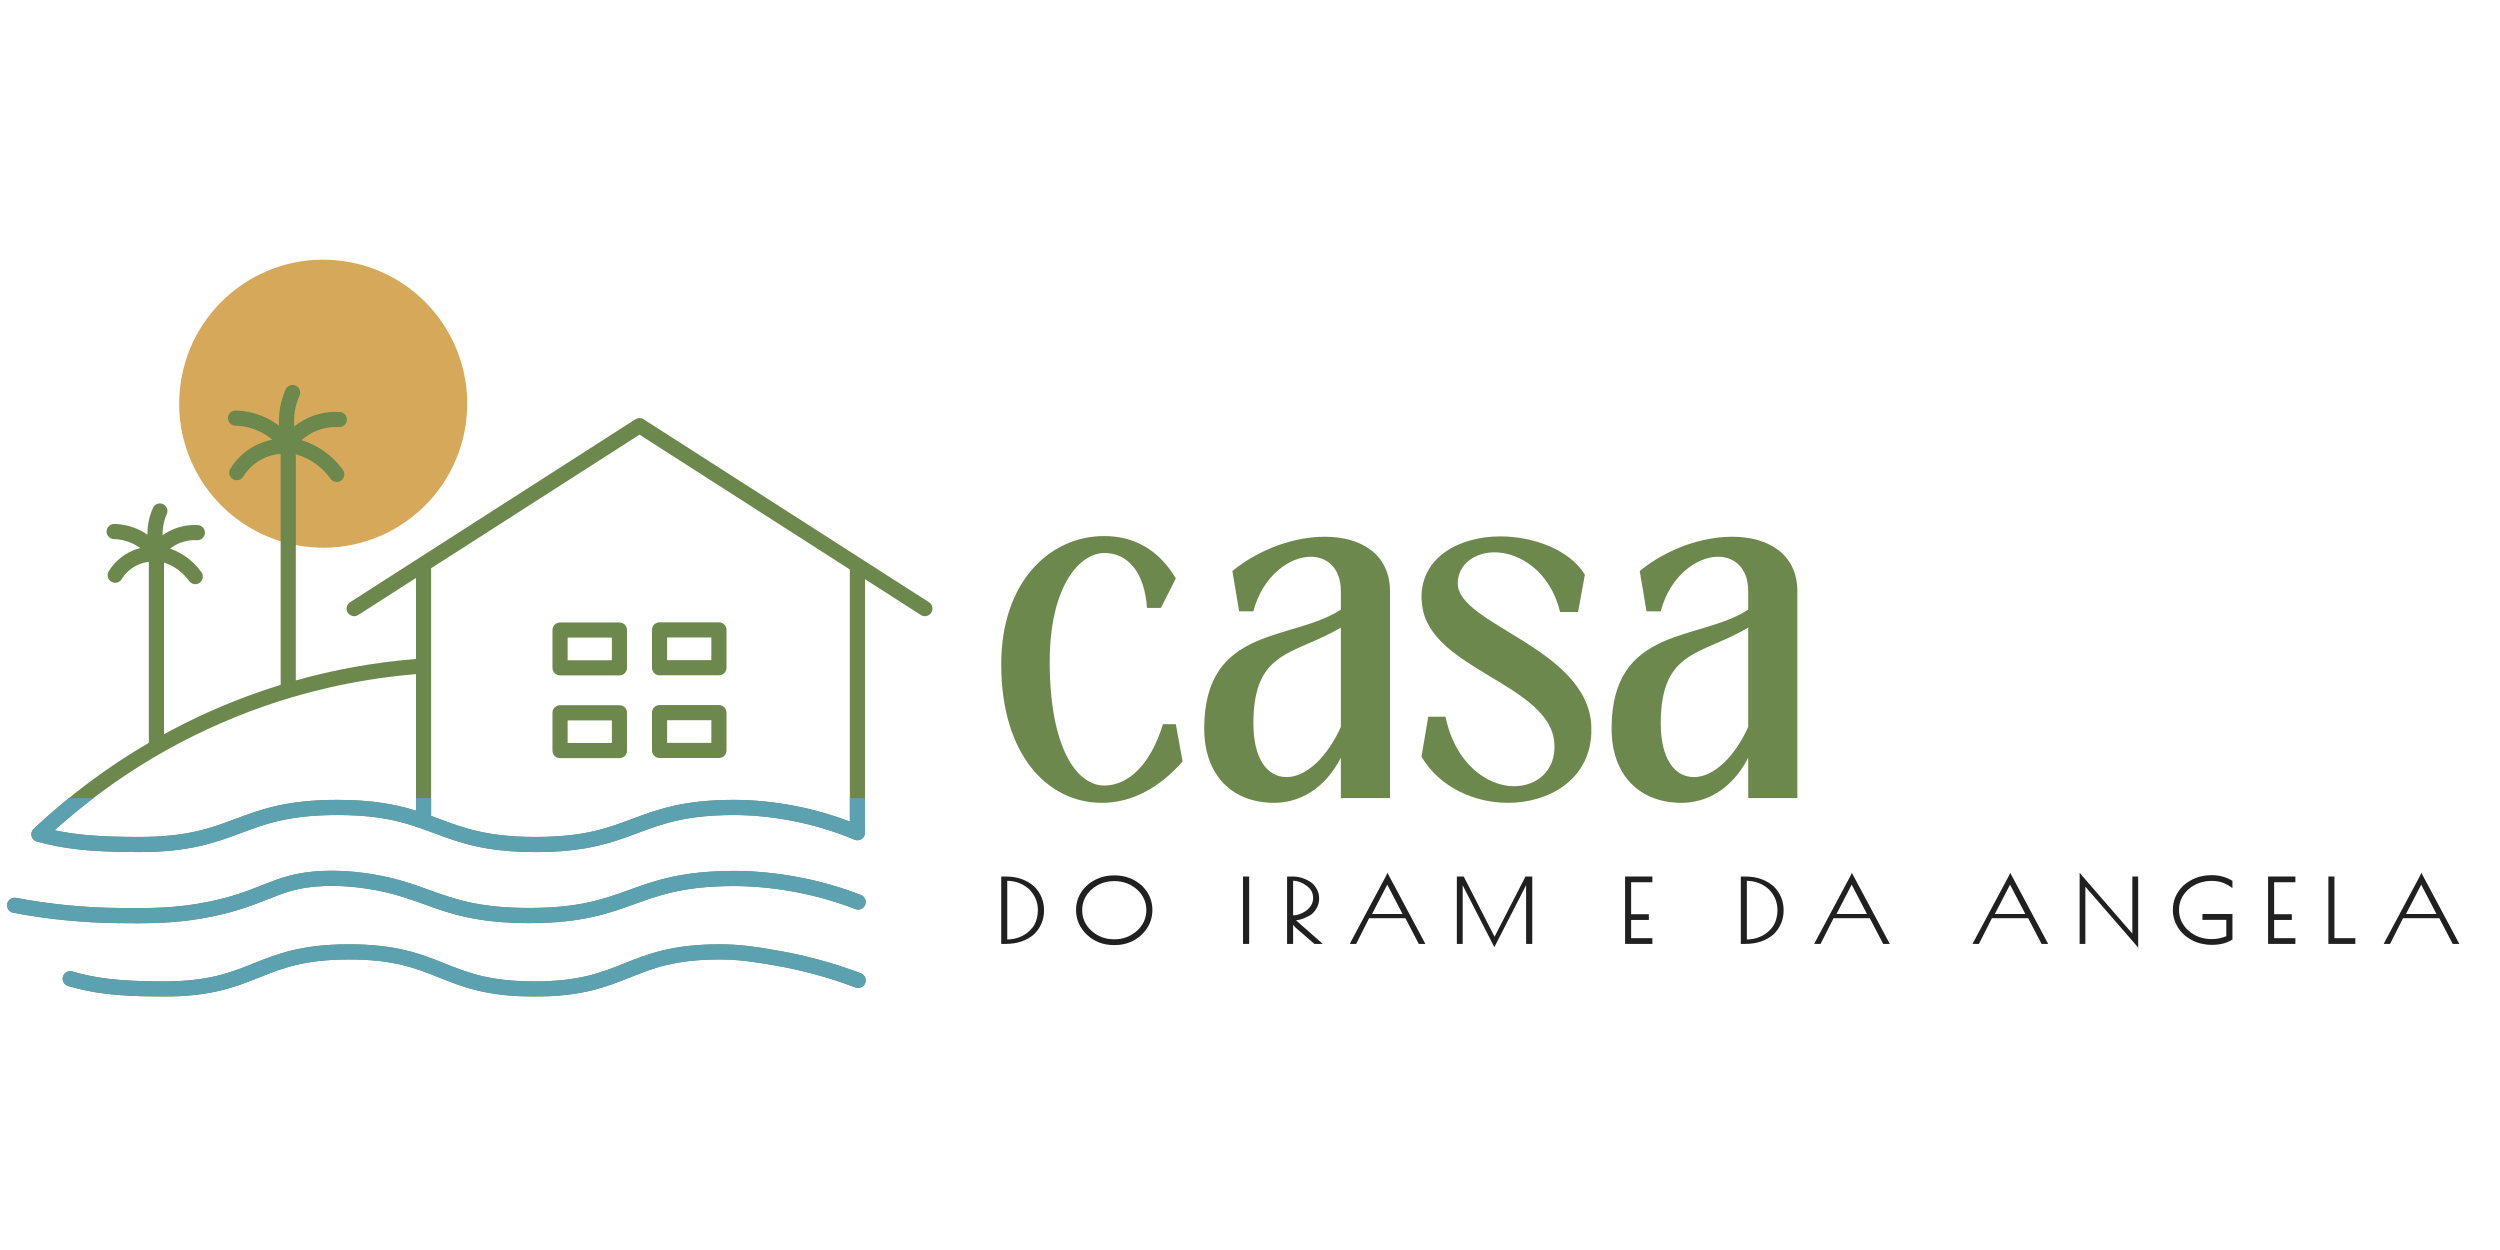 <svg xmlns="http://www.w3.org/2000/svg" xmlns:xlink="http://www.w3.org/1999/xlink" width="300" zoomAndPan="magnify" viewBox="0 0 375 112.5" height="150" preserveAspectRatio="xMidYMid meet" version="1.0"><defs><g/><clipPath id="bedf522a0e"><path d="M 1 20 L 140 20 L 140 111.934 L 1 111.934 Z M 1 20 " clip-rule="nonzero"/></clipPath><clipPath id="60118233fa"><path d="M 1 82.215 L 140 82.215 L 140 111.934 L 1 111.934 Z M 1 82.215 " clip-rule="nonzero"/></clipPath></defs><g fill="#202020" fill-opacity="1"><g transform="translate(149.168, 104.086)"><g><path d="M 1.016 -10.109 L 1.672 -10.109 C 3.41 -10.109 4.844 -9.609 5.969 -8.609 C 6.945 -7.629 7.438 -6.441 7.438 -5.047 C 7.438 -3.66 6.953 -2.473 5.984 -1.484 C 4.867 -0.492 3.43 0 1.672 0 L 1.016 0 Z M 5.234 -8.172 C 4.336 -9.004 3.234 -9.438 1.922 -9.469 L 1.922 -0.656 C 3.234 -0.688 4.336 -1.113 5.234 -1.938 C 5.547 -2.227 5.797 -2.535 5.984 -2.859 C 6.16 -3.18 6.289 -3.523 6.375 -3.891 C 6.469 -4.254 6.516 -4.641 6.516 -5.047 C 6.516 -6.254 6.086 -7.297 5.234 -8.172 Z M 5.234 -8.172 "/></g></g></g><g fill="#202020" fill-opacity="1"><g transform="translate(160.797, 104.086)"><g><path d="M 6.234 0.172 C 4.672 0.172 3.328 -0.352 2.203 -1.406 C 1.141 -2.457 0.609 -3.688 0.609 -5.094 C 0.609 -6.5 1.145 -7.719 2.219 -8.75 C 3.375 -9.77 4.754 -10.281 6.359 -10.281 C 7.961 -10.281 9.332 -9.77 10.469 -8.75 C 11.531 -7.727 12.062 -6.508 12.062 -5.094 C 12.062 -3.676 11.535 -2.445 10.484 -1.406 C 9.359 -0.352 8.008 0.172 6.438 0.172 Z M 9.766 -1.984 C 10.691 -2.836 11.156 -3.863 11.156 -5.062 C 11.156 -6.258 10.695 -7.285 9.781 -8.141 C 8.82 -8.992 7.676 -9.422 6.344 -9.422 C 5.008 -9.422 3.863 -8.992 2.906 -8.141 C 1.988 -7.285 1.531 -6.258 1.531 -5.062 C 1.531 -3.863 1.988 -2.836 2.906 -1.984 C 3.863 -1.117 5.004 -0.688 6.328 -0.688 C 7.66 -0.688 8.805 -1.117 9.766 -1.984 Z M 9.766 -1.984 "/></g></g></g><g fill="#202020" fill-opacity="1"><g transform="translate(177.059, 104.086)"><g/></g></g><g fill="#202020" fill-opacity="1"><g transform="translate(185.374, 104.086)"><g><path d="M 1.078 -10.109 L 2 -10.109 L 2 0 L 1.078 0 Z M 1.078 -10.109 "/></g></g></g><g fill="#202020" fill-opacity="1"><g transform="translate(192.045, 104.086)"><g><path d="M 1.016 -10.109 L 1.828 -10.109 C 2.879 -10.109 3.859 -9.781 4.766 -9.125 C 5.473 -8.469 5.828 -7.691 5.828 -6.797 C 5.828 -6.359 5.734 -5.941 5.547 -5.547 C 5.359 -5.16 5.094 -4.805 4.75 -4.484 C 4.562 -4.348 4.363 -4.227 4.156 -4.125 C 3.957 -4.02 3.754 -3.926 3.547 -3.844 C 3.336 -3.758 3.129 -3.691 2.922 -3.641 C 2.711 -3.598 2.523 -3.562 2.359 -3.531 L 5.953 -0.375 L 6.344 0 L 5.109 0 L 5.047 -0.062 L 2.328 -2.406 L 1.922 -2.859 L 1.922 0 L 1.016 0 Z M 1.922 -9.484 L 1.922 -4.281 C 2.254 -4.281 2.586 -4.348 2.922 -4.484 C 3.297 -4.609 3.648 -4.801 3.984 -5.062 C 4.609 -5.57 4.922 -6.176 4.922 -6.875 C 4.922 -7.227 4.852 -7.555 4.719 -7.859 C 4.562 -8.16 4.305 -8.445 3.953 -8.719 C 3.297 -9.207 2.617 -9.461 1.922 -9.484 Z M 1.922 -9.484 "/></g></g></g><g fill="#202020" fill-opacity="1"><g transform="translate(202.071, 104.086)"><g><path d="M 6.047 -10.656 L 6.281 -10.219 L 11.562 -0.328 L 11.734 0 L 10.734 0 L 10.672 -0.141 L 8.734 -3.859 L 3.297 -3.859 L 1.422 -0.141 L 1.344 0 L 0.406 0 L 0.562 -0.328 L 5.844 -10.219 Z M 8.312 -4.484 L 6.016 -8.891 L 3.734 -4.484 Z M 8.312 -4.484 "/></g></g></g><g fill="#202020" fill-opacity="1"><g transform="translate(217.511, 104.086)"><g><path d="M 1.016 -10.109 L 2.047 -10.109 L 6.672 -1.078 L 11.312 -10.109 L 12.328 -10.109 L 12.328 0 L 11.406 0 L 11.406 -8.812 L 6.641 0.484 L 1.891 -8.797 L 1.891 0 L 1.016 0 Z M 1.016 -10.109 "/></g></g></g><g fill="#202020" fill-opacity="1"><g transform="translate(234.434, 104.086)"><g/></g></g><g fill="#202020" fill-opacity="1"><g transform="translate(242.748, 104.086)"><g><path d="M 1.016 -10.109 L 5.109 -10.109 L 5.109 -9.25 L 1.922 -9.25 L 1.922 -4.453 L 4.578 -4.453 L 4.578 -3.594 L 1.922 -3.594 L 1.922 -0.859 L 5.109 -0.859 L 5.109 0 L 1.016 0 Z M 1.016 -10.109 "/></g></g></g><g fill="#202020" fill-opacity="1"><g transform="translate(251.791, 104.086)"><g/></g></g><g fill="#202020" fill-opacity="1"><g transform="translate(260.105, 104.086)"><g><path d="M 1.016 -10.109 L 1.672 -10.109 C 3.41 -10.109 4.844 -9.609 5.969 -8.609 C 6.945 -7.629 7.438 -6.441 7.438 -5.047 C 7.438 -3.66 6.953 -2.473 5.984 -1.484 C 4.867 -0.492 3.43 0 1.672 0 L 1.016 0 Z M 5.234 -8.172 C 4.336 -9.004 3.234 -9.438 1.922 -9.469 L 1.922 -0.656 C 3.234 -0.688 4.336 -1.113 5.234 -1.938 C 5.547 -2.227 5.797 -2.535 5.984 -2.859 C 6.16 -3.18 6.289 -3.523 6.375 -3.891 C 6.469 -4.254 6.516 -4.641 6.516 -5.047 C 6.516 -6.254 6.086 -7.297 5.234 -8.172 Z M 5.234 -8.172 "/></g></g></g><g fill="#202020" fill-opacity="1"><g transform="translate(271.734, 104.086)"><g><path d="M 6.047 -10.656 L 6.281 -10.219 L 11.562 -0.328 L 11.734 0 L 10.734 0 L 10.672 -0.141 L 8.734 -3.859 L 3.297 -3.859 L 1.422 -0.141 L 1.344 0 L 0.406 0 L 0.562 -0.328 L 5.844 -10.219 Z M 8.312 -4.484 L 6.016 -8.891 L 3.734 -4.484 Z M 8.312 -4.484 "/></g></g></g><g fill="#202020" fill-opacity="1"><g transform="translate(287.174, 104.086)"><g/></g></g><g fill="#202020" fill-opacity="1"><g transform="translate(295.489, 104.086)"><g><path d="M 6.047 -10.656 L 6.281 -10.219 L 11.562 -0.328 L 11.734 0 L 10.734 0 L 10.672 -0.141 L 8.734 -3.859 L 3.297 -3.859 L 1.422 -0.141 L 1.344 0 L 0.406 0 L 0.562 -0.328 L 5.844 -10.219 Z M 8.312 -4.484 L 6.016 -8.891 L 3.734 -4.484 Z M 8.312 -4.484 "/></g></g></g><g fill="#202020" fill-opacity="1"><g transform="translate(310.93, 104.086)"><g><path d="M 8.922 -10.109 L 9.797 -10.109 L 9.797 0.578 L 9.375 0.062 L 1.875 -8.578 L 1.875 0 L 1.016 0 L 1.016 -10.688 L 1.422 -10.188 L 8.922 -1.547 Z M 8.922 -10.109 "/></g></g></g><g fill="#202020" fill-opacity="1"><g transform="translate(325.32, 104.086)"><g><path d="M 5.047 -3.609 L 5.047 -4.484 L 9.547 -4.484 L 9.547 -0.656 L 9.438 -0.594 C 8.613 -0.102 7.645 0.141 6.531 0.141 L 6.359 0.141 C 6.016 0.141 5.672 0.109 5.328 0.047 C 4.992 -0.004 4.664 -0.082 4.344 -0.188 C 4.02 -0.289 3.707 -0.426 3.406 -0.594 C 2.508 -1.082 1.816 -1.727 1.328 -2.531 C 0.848 -3.332 0.609 -4.188 0.609 -5.094 C 0.609 -6.52 1.145 -7.75 2.219 -8.781 C 3.395 -9.801 4.805 -10.312 6.453 -10.312 C 7.535 -10.312 8.523 -10.051 9.422 -9.531 L 9.547 -9.469 L 9.547 -8.375 L 9.188 -8.625 C 8.375 -9.176 7.461 -9.453 6.453 -9.453 C 5.078 -9.453 3.898 -9.023 2.922 -8.172 C 1.992 -7.316 1.531 -6.289 1.531 -5.094 C 1.531 -3.895 1.992 -2.867 2.922 -2.016 C 3.898 -1.148 5.078 -0.719 6.453 -0.719 C 7.172 -0.719 7.895 -0.863 8.625 -1.156 L 8.625 -3.609 Z M 5.047 -3.609 "/></g></g></g><g fill="#202020" fill-opacity="1"><g transform="translate(339.198, 104.086)"><g><path d="M 1.016 -10.109 L 5.109 -10.109 L 5.109 -9.25 L 1.922 -9.25 L 1.922 -4.453 L 4.578 -4.453 L 4.578 -3.594 L 1.922 -3.594 L 1.922 -0.859 L 5.109 -0.859 L 5.109 0 L 1.016 0 Z M 1.016 -10.109 "/></g></g></g><g fill="#202020" fill-opacity="1"><g transform="translate(348.24, 104.086)"><g><path d="M 1.922 -10.109 L 1.922 -0.859 L 5.062 -0.859 L 5.062 0 L 1.016 0 L 1.016 -10.109 Z M 1.922 -10.109 "/></g></g></g><g fill="#202020" fill-opacity="1"><g transform="translate(357.161, 104.086)"><g><path d="M 6.047 -10.656 L 6.281 -10.219 L 11.562 -0.328 L 11.734 0 L 10.734 0 L 10.672 -0.141 L 8.734 -3.859 L 3.297 -3.859 L 1.422 -0.141 L 1.344 0 L 0.406 0 L 0.562 -0.328 L 5.844 -10.219 Z M 8.312 -4.484 L 6.016 -8.891 L 3.734 -4.484 Z M 8.312 -4.484 "/></g></g></g><g fill="#6c884d" fill-opacity="1"><g transform="translate(149.168, 82.214)"><g><path d="M 16.117 0.711 C 20.746 0.711 24.863 -1.68 28.219 -5.492 L 27.203 -11.086 L 25.27 -11.086 C 23.492 -5.188 20.184 -1.883 16.473 -1.883 C 12.305 -1.883 8.289 -7.625 8.289 -20.441 C 8.289 -31.523 12.609 -36.762 16.523 -36.762 C 19.93 -36.762 22.523 -33.965 22.879 -28.523 L 24.965 -28.523 L 27.203 -32.949 C 24.66 -37.27 20.898 -39.305 16.473 -39.305 C 8.238 -39.305 1.016 -32.387 1.016 -20.082 C 1.016 -6.457 7.984 0.711 16.117 0.711 Z M 16.117 0.711 "/></g></g></g><g fill="#6c884d" fill-opacity="1"><g transform="translate(179.111, 82.214)"><g><path d="M 19.625 -39.203 C 15.102 -39.203 9.863 -37.422 5.746 -34.066 L 6.762 -28.016 L 8.898 -28.016 C 10.27 -33.305 14.289 -36.203 17.492 -36.203 C 19.93 -36.203 22.016 -34.523 22.016 -31.066 L 22.016 -28.27 C 14.746 -23.492 1.523 -25.93 1.523 -10.422 C 1.523 -3.254 5.898 0.711 12 0.711 C 15.559 0.711 19.473 -1.117 22.016 -6.051 L 22.016 0 L 29.387 0 L 29.387 -31.016 C 29.387 -36.609 25.016 -39.203 19.625 -39.203 Z M 13.879 -3.152 C 10.93 -3.152 8.898 -5.949 8.898 -11.188 C 8.898 -22.32 15 -21.406 22.016 -25.574 L 22.016 -10.676 C 19.98 -6.152 16.828 -3.152 13.879 -3.152 Z M 13.879 -3.152 "/></g></g></g><g fill="#6c884d" fill-opacity="1"><g transform="translate(210.832, 82.214)"><g><path d="M 15.355 0.711 C 21.406 0.711 27.508 -2.645 27.863 -9.609 L 27.863 -10.93 C 27.203 -22.523 7.832 -26.031 7.832 -32.184 C 7.832 -35.082 10.371 -36.863 13.371 -36.863 C 17.082 -36.863 21.711 -34.016 23.184 -27.914 L 25.879 -27.914 L 26.898 -33.508 C 24.66 -37.219 19.219 -39.254 14.188 -39.254 C 8.34 -39.254 2.391 -36.355 2.391 -30.102 C 2.391 -29.742 2.441 -29.387 2.492 -28.93 C 3.609 -19.27 21.711 -17.133 22.32 -8.238 C 22.625 -3.965 19.523 -1.781 16.27 -1.781 C 12.254 -1.781 7.422 -5.188 6 -12.203 L 3.406 -12.203 L 2.391 -6.203 C 5.137 -1.578 10.371 0.711 15.355 0.711 Z M 15.355 0.711 "/></g></g></g><g fill="#6c884d" fill-opacity="1"><g transform="translate(240.216, 82.214)"><g><path d="M 19.625 -39.203 C 15.102 -39.203 9.863 -37.422 5.746 -34.066 L 6.762 -28.016 L 8.898 -28.016 C 10.27 -33.305 14.289 -36.203 17.492 -36.203 C 19.93 -36.203 22.016 -34.523 22.016 -31.066 L 22.016 -28.27 C 14.746 -23.492 1.523 -25.93 1.523 -10.422 C 1.523 -3.254 5.898 0.711 12 0.711 C 15.559 0.711 19.473 -1.117 22.016 -6.051 L 22.016 0 L 29.387 0 L 29.387 -31.016 C 29.387 -36.609 25.016 -39.203 19.625 -39.203 Z M 13.879 -3.152 C 10.93 -3.152 8.898 -5.949 8.898 -11.188 C 8.898 -22.32 15 -21.406 22.016 -25.574 L 22.016 -10.676 C 19.98 -6.152 16.828 -3.152 13.879 -3.152 Z M 13.879 -3.152 "/></g></g></g><path fill="#d6a85a" d="M 69.871 26.07 C 68.203 37.887 57.277 46.113 45.461 44.445 C 33.648 42.777 25.422 31.852 27.09 20.039 C 28.754 8.223 39.684 -0.004 51.496 1.664 C 63.312 3.328 71.535 14.258 69.871 26.07 Z M 69.871 26.07 " fill-opacity="1" fill-rule="nonzero"/><g clip-path="url(#bedf522a0e)"><path fill="#6c884d" d="M 17.73 100.969 C 12.453 100.918 7.16 100.395 1.988 99.414 C 1.371 99.297 0.965 98.703 1.082 98.086 C 1.199 97.469 1.793 97.062 2.41 97.18 C 7.449 98.137 12.609 98.648 17.75 98.695 C 22.562 98.742 26.363 98.777 31.355 97.75 C 34.961 97.008 37.262 96.098 39.293 95.289 C 41.984 94.223 44.312 93.297 48.508 93.137 C 51.586 93.02 54.832 93.336 58.164 94.078 C 60.543 94.609 62.477 95.309 64.344 95.984 C 68.211 97.379 71.863 98.695 79.367 98.695 C 86.871 98.695 90.523 97.379 94.391 95.984 C 98.27 94.582 102.281 93.137 110.184 93.137 C 113.172 93.137 116.586 93.469 119.789 94.078 C 122.961 94.68 126.105 95.574 129.129 96.738 C 129.715 96.965 130.004 97.621 129.781 98.207 C 129.555 98.793 128.898 99.086 128.312 98.859 C 125.414 97.746 122.406 96.887 119.363 96.312 C 115.227 95.527 111.836 95.406 110.184 95.406 C 102.68 95.406 99.027 96.727 95.16 98.121 C 91.281 99.52 87.27 100.969 79.367 100.969 C 71.465 100.969 67.453 99.52 63.574 98.121 C 61.688 97.441 59.906 96.797 57.668 96.297 C 54.531 95.598 51.477 95.297 48.598 95.406 C 44.789 95.555 42.73 96.371 40.129 97.402 C 38.012 98.242 35.613 99.195 31.812 99.977 C 27.609 100.844 24.133 100.988 20.461 100.988 C 19.566 100.988 18.66 100.977 17.73 100.969 Z M 129.125 108.492 C 125.047 106.949 120.801 105.793 116.504 105.059 C 113.312 104.508 110.992 104.148 107.969 104.148 C 100.797 104.148 97.16 105.605 93.645 107.012 C 90.172 108.398 86.895 109.711 80.164 109.711 C 73.43 109.711 70.152 108.398 66.684 107.012 C 63.164 105.605 59.527 104.148 52.355 104.148 C 45.188 104.148 41.551 105.605 38.035 107.012 C 34.562 108.398 31.285 109.711 24.555 109.711 C 17.441 109.711 14.141 109.164 10.844 108.219 C 10.242 108.047 9.613 108.395 9.441 109 C 9.266 109.602 9.617 110.23 10.219 110.406 C 13.711 111.406 17.176 111.984 24.555 111.984 C 31.723 111.984 35.359 110.527 38.879 109.121 C 42.348 107.734 45.625 106.422 52.355 106.422 C 59.09 106.422 62.367 107.734 65.84 109.121 C 69.355 110.527 72.992 111.984 80.164 111.984 C 87.332 111.984 90.969 110.527 94.488 109.121 C 97.957 107.734 101.234 106.422 107.969 106.422 C 110.812 106.422 113.043 106.77 116.121 107.297 C 120.277 108.008 124.379 109.129 128.32 110.617 C 128.91 110.84 129.562 110.543 129.785 109.957 C 130.008 109.371 129.711 108.715 129.125 108.492 Z M 139.691 54.406 C 139.477 54.742 139.109 54.93 138.734 54.93 C 138.527 54.93 138.312 54.871 138.125 54.75 L 129.75 49.379 L 129.75 87.395 C 129.75 87.398 129.75 87.398 129.75 87.402 C 129.75 87.406 129.746 87.41 129.746 87.418 C 129.746 87.488 129.742 87.555 129.727 87.625 C 129.711 87.691 129.691 87.758 129.668 87.82 C 129.664 87.824 129.664 87.832 129.66 87.84 C 129.633 87.91 129.594 87.977 129.555 88.039 C 129.531 88.074 129.5 88.105 129.473 88.137 C 129.453 88.16 129.438 88.184 129.414 88.207 C 129.379 88.242 129.344 88.27 129.305 88.297 C 129.285 88.312 129.266 88.332 129.242 88.348 C 129.207 88.371 129.164 88.391 129.125 88.41 C 129.102 88.422 129.078 88.438 129.051 88.449 C 129 88.473 128.945 88.484 128.891 88.5 C 128.875 88.504 128.859 88.512 128.84 88.516 C 128.766 88.531 128.691 88.539 128.613 88.539 C 128.609 88.539 128.602 88.535 128.598 88.535 C 128.527 88.535 128.461 88.531 128.391 88.516 C 128.324 88.504 128.258 88.48 128.195 88.457 C 128.188 88.453 128.184 88.453 128.176 88.449 C 128.176 88.449 128.172 88.449 128.172 88.449 C 128.172 88.449 128.172 88.449 128.168 88.449 C 125.191 87.203 122.078 86.258 118.914 85.641 C 115.945 85.059 112.906 84.754 110.121 84.754 C 102.887 84.754 99.367 86.07 95.641 87.461 C 91.887 88.863 88.008 90.312 80.363 90.312 C 72.719 90.312 68.836 88.863 65.086 87.461 C 61.359 86.07 57.836 84.754 50.602 84.754 C 43.371 84.754 39.848 86.07 36.121 87.461 C 32.371 88.863 28.492 90.312 20.844 90.312 C 12.965 90.312 9.27 89.738 5.547 88.738 C 5.52 88.734 5.496 88.723 5.473 88.711 C 5.438 88.699 5.398 88.688 5.363 88.672 C 5.328 88.652 5.293 88.633 5.258 88.613 C 5.227 88.594 5.199 88.578 5.168 88.559 C 5.129 88.527 5.098 88.496 5.062 88.465 C 5.047 88.449 5.027 88.438 5.012 88.418 C 5.004 88.414 5.004 88.41 5 88.402 C 4.969 88.371 4.945 88.336 4.918 88.301 C 4.902 88.273 4.879 88.25 4.863 88.223 C 4.844 88.191 4.832 88.156 4.812 88.121 C 4.801 88.09 4.781 88.059 4.77 88.023 C 4.758 87.988 4.75 87.953 4.742 87.918 C 4.734 87.883 4.723 87.848 4.715 87.812 C 4.711 87.777 4.711 87.738 4.711 87.703 C 4.707 87.668 4.703 87.629 4.707 87.594 C 4.707 87.559 4.715 87.527 4.719 87.496 C 4.723 87.453 4.727 87.41 4.738 87.367 C 4.738 87.363 4.738 87.355 4.742 87.348 C 4.75 87.324 4.762 87.301 4.77 87.277 C 4.781 87.238 4.797 87.195 4.812 87.156 C 4.828 87.125 4.848 87.094 4.867 87.062 C 4.887 87.031 4.906 86.996 4.926 86.969 C 4.953 86.934 4.98 86.902 5.012 86.871 C 5.027 86.852 5.043 86.832 5.062 86.812 C 10.383 81.824 16.156 77.52 22.324 73.918 L 22.324 46.773 C 21.766 46.84 21.129 46.996 20.473 47.328 C 19.312 47.914 18.621 48.77 18.246 49.379 C 18.035 49.73 17.66 49.922 17.277 49.922 C 17.074 49.922 16.871 49.867 16.688 49.754 C 16.152 49.43 15.98 48.727 16.309 48.191 C 16.84 47.332 17.812 46.129 19.445 45.301 C 19.988 45.027 20.52 44.836 21.027 44.707 C 20.68 44.453 20.312 44.227 19.926 44.043 C 19.047 43.621 18.07 43.387 17.098 43.363 C 16.469 43.348 15.973 42.824 15.988 42.199 C 16.004 41.57 16.535 41.078 17.152 41.09 C 18.445 41.121 19.742 41.434 20.906 41.992 C 21.328 42.191 21.73 42.43 22.113 42.691 C 22.109 42.148 22.145 41.605 22.234 41.066 C 22.367 40.25 22.605 39.449 22.945 38.688 C 23.203 38.113 23.871 37.855 24.445 38.113 C 25.02 38.367 25.277 39.039 25.02 39.613 C 24.762 40.195 24.578 40.805 24.477 41.43 C 24.402 41.883 24.375 42.34 24.387 42.797 C 24.953 42.391 25.566 42.055 26.211 41.805 C 27.301 41.383 28.496 41.195 29.668 41.262 C 30.297 41.297 30.773 41.836 30.738 42.461 C 30.703 43.09 30.168 43.566 29.539 43.531 C 28.688 43.48 27.82 43.617 27.031 43.922 C 26.422 44.16 25.918 44.473 25.512 44.793 C 26.406 45.105 27.25 45.547 28.02 46.109 C 28.867 46.727 29.605 47.477 30.219 48.336 C 30.582 48.844 30.461 49.555 29.949 49.918 C 29.75 50.062 29.52 50.129 29.293 50.129 C 28.938 50.129 28.59 49.965 28.367 49.652 C 27.898 48.992 27.328 48.418 26.68 47.945 C 26.043 47.48 25.344 47.121 24.598 46.879 L 24.598 72.633 C 29.137 70.148 33.883 68.031 38.816 66.309 C 39.906 65.93 41 65.574 42.105 65.234 C 42.102 65.219 42.098 65.203 42.098 65.188 L 42.098 30.574 C 41.305 30.633 40.363 30.832 39.379 31.328 C 37.875 32.09 36.98 33.199 36.492 33.992 C 36.277 34.344 35.906 34.535 35.523 34.535 C 35.32 34.535 35.117 34.48 34.93 34.367 C 34.395 34.039 34.227 33.34 34.555 32.805 C 35.195 31.762 36.375 30.305 38.352 29.301 C 39.219 28.863 40.059 28.602 40.836 28.453 C 40.258 27.965 39.625 27.551 38.945 27.227 C 37.816 26.684 36.559 26.383 35.305 26.352 C 34.676 26.336 34.18 25.812 34.199 25.188 C 34.215 24.559 34.734 24.062 35.363 24.078 C 36.934 24.117 38.516 24.496 39.93 25.176 C 40.609 25.5 41.254 25.902 41.855 26.359 C 41.805 25.508 41.848 24.66 41.984 23.812 C 42.145 22.816 42.438 21.84 42.852 20.91 C 43.105 20.34 43.777 20.082 44.352 20.336 C 44.926 20.594 45.18 21.266 44.926 21.84 C 44.59 22.586 44.355 23.375 44.227 24.176 C 44.105 24.934 44.078 25.699 44.141 26.465 C 44.938 25.832 45.824 25.316 46.77 24.949 C 48.09 24.438 49.543 24.211 50.965 24.293 C 51.594 24.328 52.07 24.863 52.035 25.492 C 52 26.117 51.465 26.602 50.836 26.562 C 49.734 26.5 48.613 26.672 47.59 27.07 C 46.586 27.457 45.809 28.004 45.23 28.523 C 46.5 28.914 47.684 29.5 48.758 30.285 C 49.789 31.039 50.691 31.949 51.438 32.996 C 51.801 33.508 51.684 34.219 51.172 34.582 C 50.973 34.727 50.742 34.793 50.512 34.793 C 50.156 34.793 49.809 34.629 49.586 34.316 C 48.984 33.469 48.254 32.73 47.418 32.121 C 46.496 31.449 45.473 30.953 44.371 30.641 L 44.371 64.566 C 50.246 62.914 56.285 61.836 62.398 61.344 L 62.398 49.195 L 53.734 54.75 C 53.207 55.086 52.504 54.934 52.168 54.406 C 51.828 53.879 51.98 53.176 52.508 52.836 L 95.316 25.391 C 95.691 25.152 96.168 25.152 96.543 25.391 L 139.352 52.836 C 139.879 53.176 140.031 53.879 139.691 54.406 Z M 50.602 82.48 C 55.973 82.48 59.48 83.195 62.398 84.105 L 62.398 63.621 C 54.594 64.266 46.918 65.891 39.566 68.457 C 27.957 72.508 17.41 78.758 8.18 87.039 C 11.168 87.68 14.668 88.043 20.844 88.043 C 28.078 88.043 31.602 86.727 35.328 85.332 C 39.078 83.93 42.957 82.48 50.602 82.48 Z M 127.477 47.922 L 95.93 27.699 L 64.668 47.738 L 64.668 84.883 C 65.078 85.031 65.48 85.184 65.879 85.332 C 69.609 86.727 73.129 88.043 80.363 88.043 C 87.598 88.043 91.117 86.727 94.844 85.332 C 98.598 83.93 102.477 82.48 110.121 82.48 C 113.051 82.48 116.242 82.801 119.348 83.41 C 122.113 83.949 124.84 84.73 127.477 85.73 Z M 97.797 62.652 L 97.797 56.984 C 97.797 56.355 98.305 55.848 98.93 55.848 L 107.84 55.848 C 108.469 55.848 108.977 56.355 108.977 56.984 L 108.977 62.652 C 108.977 63.281 108.469 63.789 107.84 63.789 L 98.93 63.789 C 98.305 63.789 97.797 63.281 97.797 62.652 Z M 100.066 61.516 L 106.703 61.516 L 106.703 58.117 L 100.066 58.117 Z M 94.051 57.008 L 94.051 62.676 C 94.051 63.305 93.543 63.812 92.918 63.812 L 84.008 63.812 C 83.379 63.812 82.871 63.305 82.871 62.676 L 82.871 57.008 C 82.871 56.379 83.379 55.871 84.008 55.871 L 92.918 55.871 C 93.543 55.871 94.051 56.379 94.051 57.008 Z M 91.781 58.141 L 85.145 58.141 L 85.145 61.539 L 91.781 61.539 Z M 97.797 75.062 L 97.797 69.395 C 97.797 68.766 98.305 68.258 98.93 68.258 L 107.84 68.258 C 108.469 68.258 108.977 68.766 108.977 69.395 L 108.977 75.062 C 108.977 75.691 108.469 76.199 107.84 76.199 L 98.93 76.199 C 98.305 76.199 97.797 75.691 97.797 75.062 Z M 100.066 73.926 L 106.703 73.926 L 106.703 70.531 L 100.066 70.531 Z M 94.051 69.418 L 94.051 75.086 C 94.051 75.715 93.543 76.223 92.918 76.223 L 84.008 76.223 C 83.379 76.223 82.871 75.715 82.871 75.086 L 82.871 69.418 C 82.871 68.789 83.379 68.281 84.008 68.281 L 92.918 68.281 C 93.543 68.281 94.051 68.789 94.051 69.418 Z M 91.781 70.555 L 85.145 70.555 L 85.145 73.949 L 91.781 73.949 Z M 91.781 70.555 " fill-opacity="1" fill-rule="nonzero"/></g><g clip-path="url(#60118233fa)"><path fill="#5ca1b0" d="M 17.73 100.969 C 12.453 100.918 7.16 100.395 1.988 99.414 C 1.371 99.297 0.965 98.703 1.082 98.086 C 1.199 97.469 1.793 97.062 2.41 97.18 C 7.449 98.137 12.609 98.648 17.75 98.695 C 22.562 98.742 26.363 98.777 31.355 97.75 C 34.961 97.008 37.262 96.098 39.293 95.289 C 41.984 94.223 44.312 93.297 48.508 93.137 C 51.586 93.02 54.832 93.336 58.164 94.078 C 60.543 94.609 62.477 95.309 64.344 95.984 C 68.211 97.379 71.863 98.695 79.367 98.695 C 86.871 98.695 90.523 97.379 94.391 95.984 C 98.27 94.582 102.281 93.137 110.184 93.137 C 113.172 93.137 116.586 93.469 119.789 94.078 C 122.961 94.68 126.105 95.574 129.129 96.738 C 129.715 96.965 130.004 97.621 129.781 98.207 C 129.555 98.793 128.898 99.086 128.312 98.859 C 125.414 97.746 122.406 96.887 119.363 96.312 C 115.227 95.527 111.836 95.406 110.184 95.406 C 102.68 95.406 99.027 96.727 95.16 98.121 C 91.281 99.52 87.27 100.969 79.367 100.969 C 71.465 100.969 67.453 99.52 63.574 98.121 C 61.688 97.441 59.906 96.797 57.668 96.297 C 54.531 95.598 51.477 95.297 48.598 95.406 C 44.789 95.555 42.73 96.371 40.129 97.402 C 38.012 98.242 35.613 99.195 31.812 99.977 C 27.609 100.844 24.133 100.988 20.461 100.988 C 19.566 100.988 18.66 100.977 17.73 100.969 Z M 129.125 108.492 C 125.047 106.949 120.801 105.793 116.504 105.059 C 113.312 104.508 110.992 104.148 107.969 104.148 C 100.797 104.148 97.16 105.605 93.645 107.012 C 90.172 108.398 86.895 109.711 80.164 109.711 C 73.43 109.711 70.152 108.398 66.684 107.012 C 63.164 105.605 59.527 104.148 52.355 104.148 C 45.188 104.148 41.551 105.605 38.035 107.012 C 34.562 108.398 31.285 109.711 24.555 109.711 C 17.441 109.711 14.141 109.164 10.844 108.219 C 10.242 108.047 9.613 108.395 9.441 109 C 9.266 109.602 9.617 110.23 10.219 110.406 C 13.711 111.406 17.176 111.984 24.555 111.984 C 31.723 111.984 35.359 110.527 38.879 109.121 C 42.348 107.734 45.625 106.422 52.355 106.422 C 59.09 106.422 62.367 107.734 65.84 109.121 C 69.355 110.527 72.992 111.984 80.164 111.984 C 87.332 111.984 90.969 110.527 94.488 109.121 C 97.957 107.734 101.234 106.422 107.969 106.422 C 110.812 106.422 113.043 106.77 116.121 107.297 C 120.277 108.008 124.379 109.129 128.32 110.617 C 128.91 110.84 129.562 110.543 129.785 109.957 C 130.008 109.371 129.711 108.715 129.125 108.492 Z M 139.691 54.406 C 139.477 54.742 139.109 54.93 138.734 54.93 C 138.527 54.93 138.312 54.871 138.125 54.75 L 129.75 49.379 L 129.75 87.395 C 129.75 87.398 129.75 87.398 129.75 87.402 C 129.75 87.406 129.746 87.41 129.746 87.418 C 129.746 87.488 129.742 87.555 129.727 87.625 C 129.711 87.691 129.691 87.758 129.668 87.82 C 129.664 87.824 129.664 87.832 129.66 87.84 C 129.633 87.91 129.594 87.977 129.555 88.039 C 129.531 88.074 129.5 88.105 129.473 88.137 C 129.453 88.16 129.438 88.184 129.414 88.207 C 129.379 88.242 129.344 88.27 129.305 88.297 C 129.285 88.312 129.266 88.332 129.242 88.348 C 129.207 88.371 129.164 88.391 129.125 88.41 C 129.102 88.422 129.078 88.438 129.051 88.449 C 129 88.473 128.945 88.484 128.891 88.5 C 128.875 88.504 128.859 88.512 128.84 88.516 C 128.766 88.531 128.691 88.539 128.613 88.539 C 128.609 88.539 128.602 88.535 128.598 88.535 C 128.527 88.535 128.461 88.531 128.391 88.516 C 128.324 88.504 128.258 88.48 128.195 88.457 C 128.188 88.453 128.184 88.453 128.176 88.449 C 128.176 88.449 128.172 88.449 128.172 88.449 C 128.172 88.449 128.172 88.449 128.168 88.449 C 125.191 87.203 122.078 86.258 118.914 85.641 C 115.945 85.059 112.906 84.754 110.121 84.754 C 102.887 84.754 99.367 86.07 95.641 87.461 C 91.887 88.863 88.008 90.312 80.363 90.312 C 72.719 90.312 68.836 88.863 65.086 87.461 C 61.359 86.07 57.836 84.754 50.602 84.754 C 43.371 84.754 39.848 86.07 36.121 87.461 C 32.371 88.863 28.492 90.312 20.844 90.312 C 12.965 90.312 9.27 89.738 5.547 88.738 C 5.52 88.734 5.496 88.723 5.473 88.711 C 5.438 88.699 5.398 88.688 5.363 88.672 C 5.328 88.652 5.293 88.633 5.258 88.613 C 5.227 88.594 5.199 88.578 5.168 88.559 C 5.129 88.527 5.098 88.496 5.062 88.465 C 5.047 88.449 5.027 88.438 5.012 88.418 C 5.004 88.414 5.004 88.41 5 88.402 C 4.969 88.371 4.945 88.336 4.918 88.301 C 4.902 88.273 4.879 88.25 4.863 88.223 C 4.844 88.191 4.832 88.156 4.812 88.121 C 4.801 88.09 4.781 88.059 4.77 88.023 C 4.758 87.988 4.75 87.953 4.742 87.918 C 4.734 87.883 4.723 87.848 4.715 87.812 C 4.711 87.777 4.711 87.738 4.711 87.703 C 4.707 87.668 4.703 87.629 4.707 87.594 C 4.707 87.559 4.715 87.527 4.719 87.496 C 4.723 87.453 4.727 87.41 4.738 87.367 C 4.738 87.363 4.738 87.355 4.742 87.348 C 4.75 87.324 4.762 87.301 4.77 87.277 C 4.781 87.238 4.797 87.195 4.812 87.156 C 4.828 87.125 4.848 87.094 4.867 87.062 C 4.887 87.031 4.906 86.996 4.926 86.969 C 4.953 86.934 4.98 86.902 5.012 86.871 C 5.027 86.852 5.043 86.832 5.062 86.812 C 10.383 81.824 16.156 77.52 22.324 73.918 L 22.324 46.773 C 21.766 46.84 21.129 46.996 20.473 47.328 C 19.312 47.914 18.621 48.77 18.246 49.379 C 18.035 49.73 17.66 49.922 17.277 49.922 C 17.074 49.922 16.871 49.867 16.688 49.754 C 16.152 49.43 15.98 48.727 16.309 48.191 C 16.84 47.332 17.812 46.129 19.445 45.301 C 19.988 45.027 20.52 44.836 21.027 44.707 C 20.68 44.453 20.312 44.227 19.926 44.043 C 19.047 43.621 18.07 43.387 17.098 43.363 C 16.469 43.348 15.973 42.824 15.988 42.199 C 16.004 41.57 16.535 41.078 17.152 41.09 C 18.445 41.121 19.742 41.434 20.906 41.992 C 21.328 42.191 21.73 42.43 22.113 42.691 C 22.109 42.148 22.145 41.605 22.234 41.066 C 22.367 40.25 22.605 39.449 22.945 38.688 C 23.203 38.113 23.871 37.855 24.445 38.113 C 25.02 38.367 25.277 39.039 25.02 39.613 C 24.762 40.195 24.578 40.805 24.477 41.43 C 24.402 41.883 24.375 42.34 24.387 42.797 C 24.953 42.391 25.566 42.055 26.211 41.805 C 27.301 41.383 28.496 41.195 29.668 41.262 C 30.297 41.297 30.773 41.836 30.738 42.461 C 30.703 43.09 30.168 43.566 29.539 43.531 C 28.688 43.48 27.82 43.617 27.031 43.922 C 26.422 44.16 25.918 44.473 25.512 44.793 C 26.406 45.105 27.25 45.547 28.02 46.109 C 28.867 46.727 29.605 47.477 30.219 48.336 C 30.582 48.844 30.461 49.555 29.949 49.918 C 29.75 50.062 29.52 50.129 29.293 50.129 C 28.938 50.129 28.59 49.965 28.367 49.652 C 27.898 48.992 27.328 48.418 26.68 47.945 C 26.043 47.48 25.344 47.121 24.598 46.879 L 24.598 72.633 C 29.137 70.148 33.883 68.031 38.816 66.309 C 39.906 65.93 41 65.574 42.105 65.234 C 42.102 65.219 42.098 65.203 42.098 65.188 L 42.098 30.574 C 41.305 30.633 40.363 30.832 39.379 31.328 C 37.875 32.09 36.98 33.199 36.492 33.992 C 36.277 34.344 35.906 34.535 35.523 34.535 C 35.32 34.535 35.117 34.48 34.93 34.367 C 34.395 34.039 34.227 33.34 34.555 32.805 C 35.195 31.762 36.375 30.305 38.352 29.301 C 39.219 28.863 40.059 28.602 40.836 28.453 C 40.258 27.965 39.625 27.551 38.945 27.227 C 37.816 26.684 36.559 26.383 35.305 26.352 C 34.676 26.336 34.18 25.812 34.199 25.188 C 34.215 24.559 34.734 24.062 35.363 24.078 C 36.934 24.117 38.516 24.496 39.93 25.176 C 40.609 25.5 41.254 25.902 41.855 26.359 C 41.805 25.508 41.848 24.66 41.984 23.812 C 42.145 22.816 42.438 21.84 42.852 20.91 C 43.105 20.34 43.777 20.082 44.352 20.336 C 44.926 20.594 45.18 21.266 44.926 21.84 C 44.59 22.586 44.355 23.375 44.227 24.176 C 44.105 24.934 44.078 25.699 44.141 26.465 C 44.938 25.832 45.824 25.316 46.77 24.949 C 48.09 24.438 49.543 24.211 50.965 24.293 C 51.594 24.328 52.07 24.863 52.035 25.492 C 52 26.117 51.465 26.602 50.836 26.562 C 49.734 26.5 48.613 26.672 47.59 27.07 C 46.586 27.457 45.809 28.004 45.23 28.523 C 46.5 28.914 47.684 29.5 48.758 30.285 C 49.789 31.039 50.691 31.949 51.438 32.996 C 51.801 33.508 51.684 34.219 51.172 34.582 C 50.973 34.727 50.742 34.793 50.512 34.793 C 50.156 34.793 49.809 34.629 49.586 34.316 C 48.984 33.469 48.254 32.73 47.418 32.121 C 46.496 31.449 45.473 30.953 44.371 30.641 L 44.371 64.566 C 50.246 62.914 56.285 61.836 62.398 61.344 L 62.398 49.195 L 53.734 54.75 C 53.207 55.086 52.504 54.934 52.168 54.406 C 51.828 53.879 51.98 53.176 52.508 52.836 L 95.316 25.391 C 95.691 25.152 96.168 25.152 96.543 25.391 L 139.352 52.836 C 139.879 53.176 140.031 53.879 139.691 54.406 Z M 50.602 82.48 C 55.973 82.48 59.48 83.195 62.398 84.105 L 62.398 63.621 C 54.594 64.266 46.918 65.891 39.566 68.457 C 27.957 72.508 17.41 78.758 8.18 87.039 C 11.168 87.68 14.668 88.043 20.844 88.043 C 28.078 88.043 31.602 86.727 35.328 85.332 C 39.078 83.93 42.957 82.48 50.602 82.48 Z M 127.477 47.922 L 95.93 27.699 L 64.668 47.738 L 64.668 84.883 C 65.078 85.031 65.48 85.184 65.879 85.332 C 69.609 86.727 73.129 88.043 80.363 88.043 C 87.598 88.043 91.117 86.727 94.844 85.332 C 98.598 83.93 102.477 82.48 110.121 82.48 C 113.051 82.48 116.242 82.801 119.348 83.41 C 122.113 83.949 124.84 84.73 127.477 85.73 Z M 97.797 62.652 L 97.797 56.984 C 97.797 56.355 98.305 55.848 98.93 55.848 L 107.84 55.848 C 108.469 55.848 108.977 56.355 108.977 56.984 L 108.977 62.652 C 108.977 63.281 108.469 63.789 107.84 63.789 L 98.93 63.789 C 98.305 63.789 97.797 63.281 97.797 62.652 Z M 100.066 61.516 L 106.703 61.516 L 106.703 58.117 L 100.066 58.117 Z M 94.051 57.008 L 94.051 62.676 C 94.051 63.305 93.543 63.812 92.918 63.812 L 84.008 63.812 C 83.379 63.812 82.871 63.305 82.871 62.676 L 82.871 57.008 C 82.871 56.379 83.379 55.871 84.008 55.871 L 92.918 55.871 C 93.543 55.871 94.051 56.379 94.051 57.008 Z M 91.781 58.141 L 85.145 58.141 L 85.145 61.539 L 91.781 61.539 Z M 97.797 75.062 L 97.797 69.395 C 97.797 68.766 98.305 68.258 98.93 68.258 L 107.84 68.258 C 108.469 68.258 108.977 68.766 108.977 69.395 L 108.977 75.062 C 108.977 75.691 108.469 76.199 107.84 76.199 L 98.93 76.199 C 98.305 76.199 97.797 75.691 97.797 75.062 Z M 100.066 73.926 L 106.703 73.926 L 106.703 70.531 L 100.066 70.531 Z M 94.051 69.418 L 94.051 75.086 C 94.051 75.715 93.543 76.223 92.918 76.223 L 84.008 76.223 C 83.379 76.223 82.871 75.715 82.871 75.086 L 82.871 69.418 C 82.871 68.789 83.379 68.281 84.008 68.281 L 92.918 68.281 C 93.543 68.281 94.051 68.789 94.051 69.418 Z M 91.781 70.555 L 85.145 70.555 L 85.145 73.949 L 91.781 73.949 Z M 91.781 70.555 " fill-opacity="1" fill-rule="nonzero"/></g></svg>